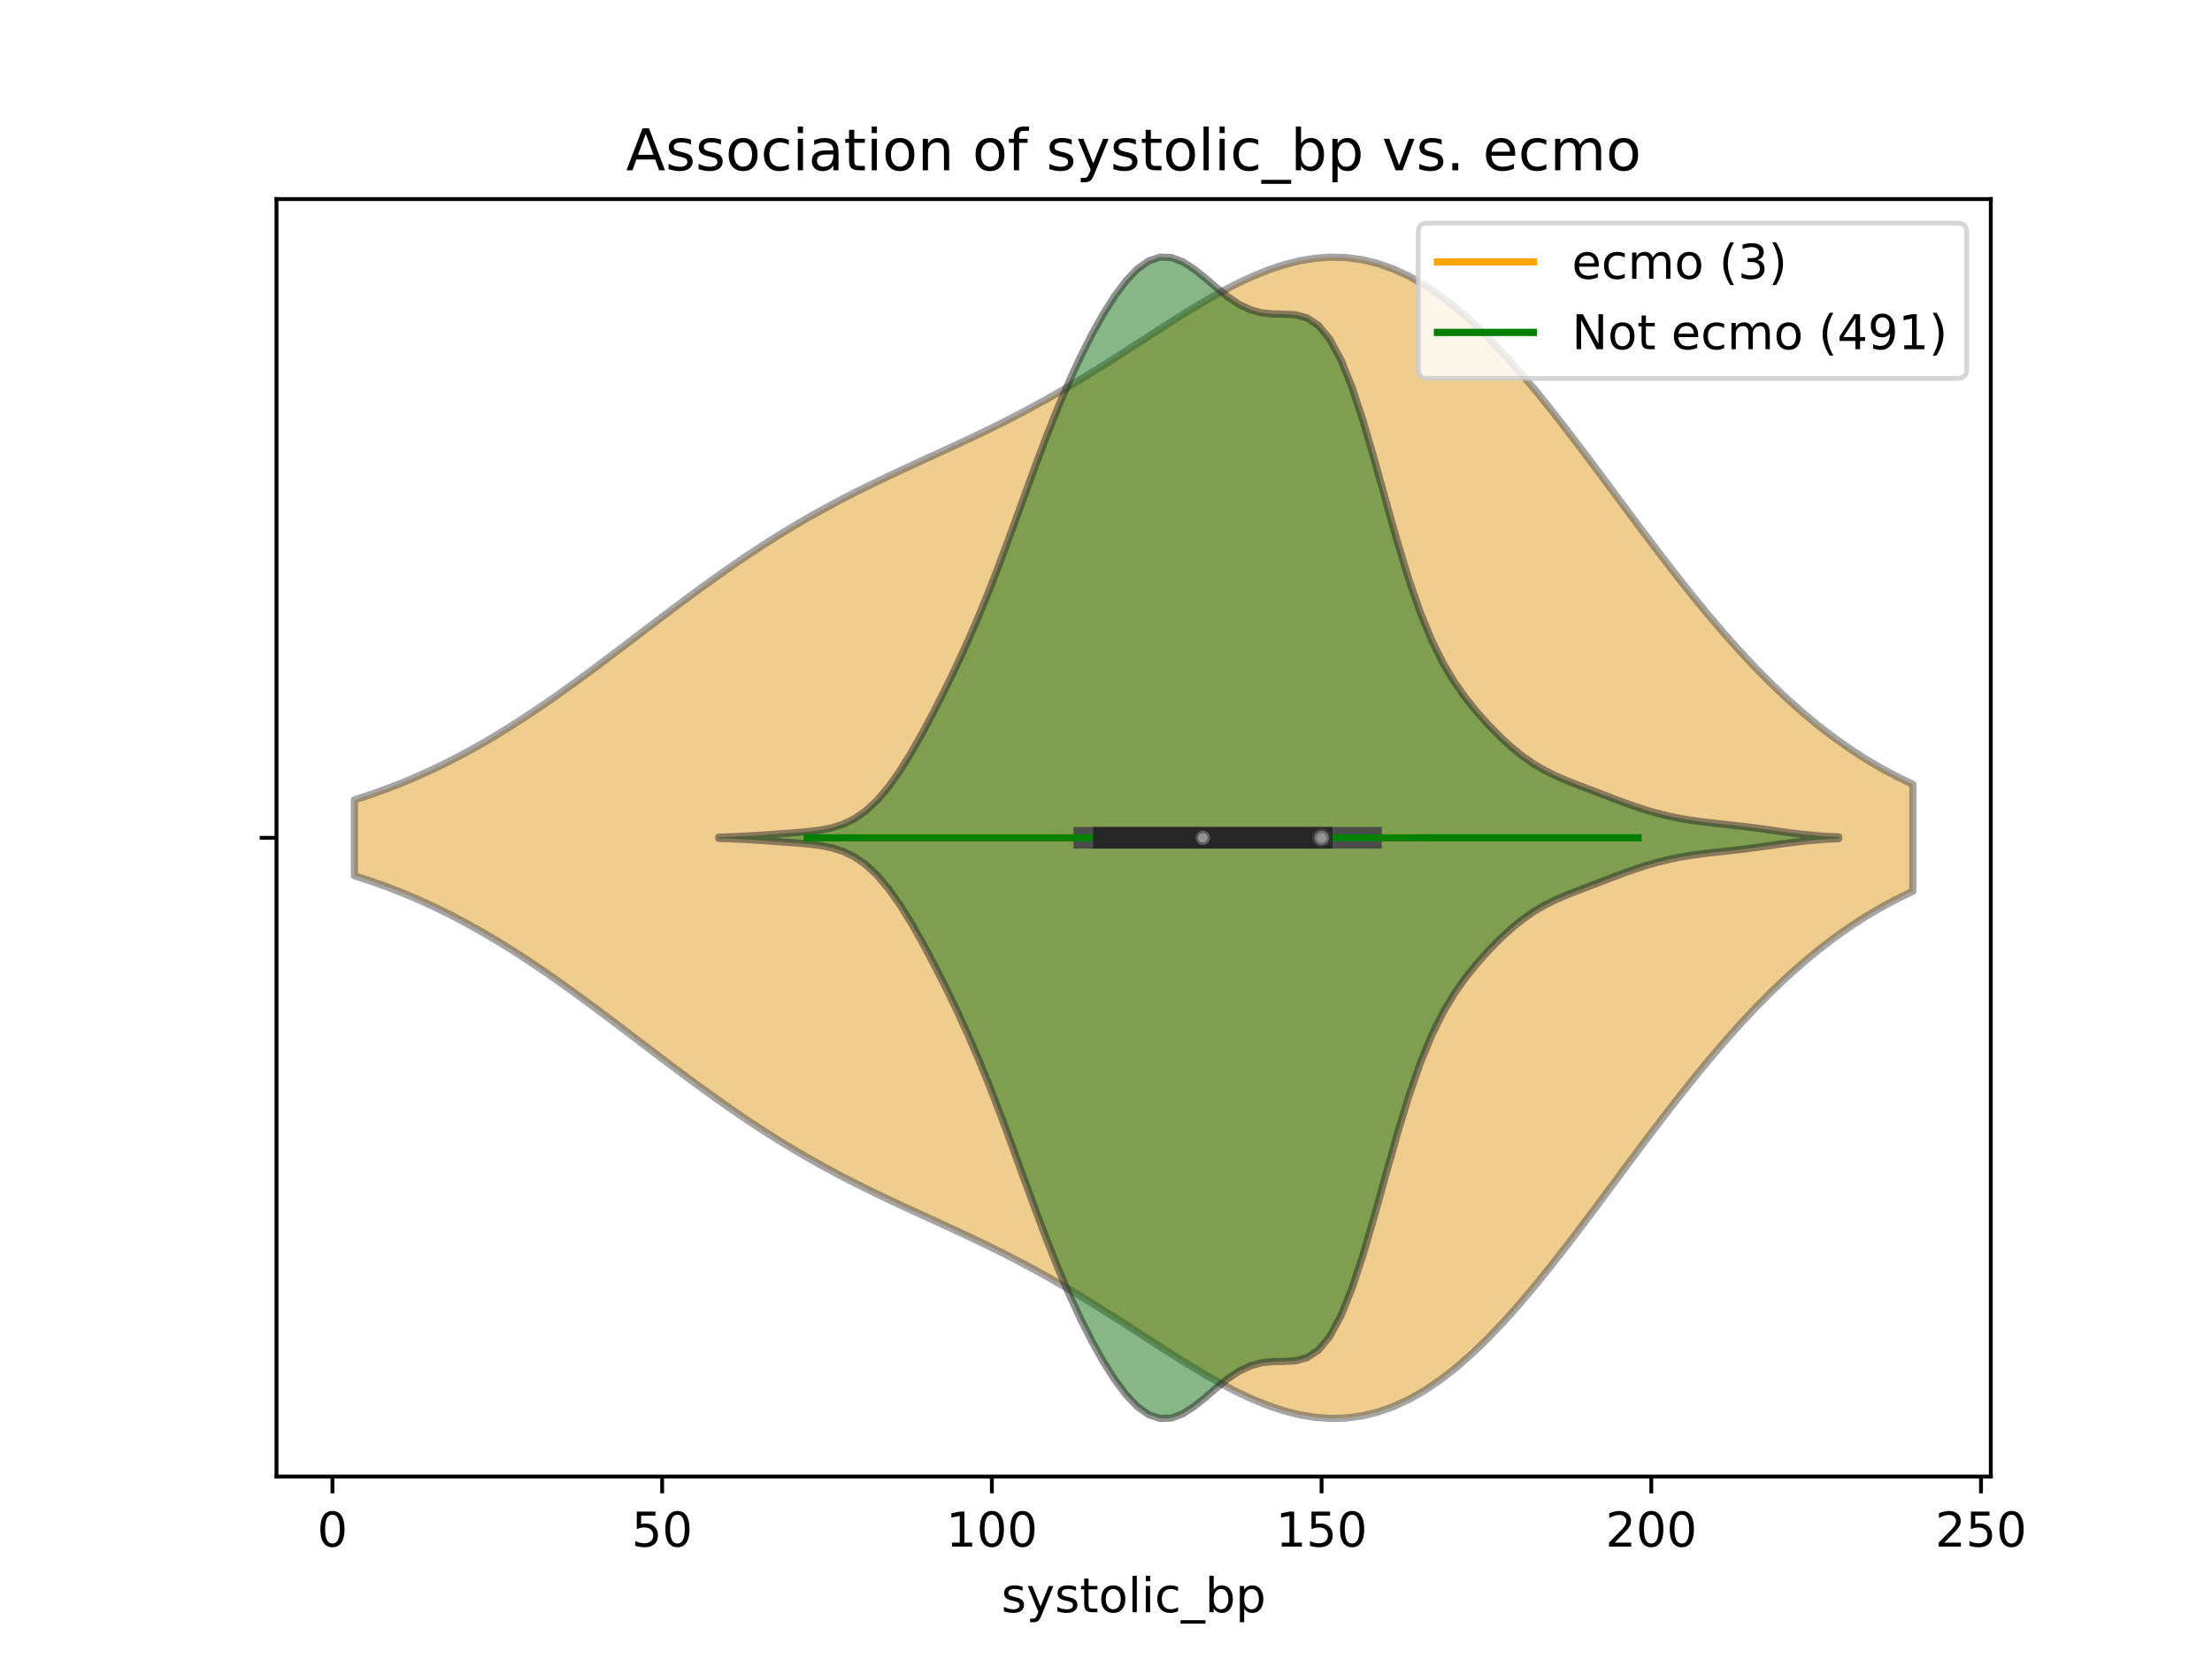 <?xml version="1.0" encoding="utf-8" standalone="no"?>
<!DOCTYPE svg PUBLIC "-//W3C//DTD SVG 1.1//EN"
  "http://www.w3.org/Graphics/SVG/1.1/DTD/svg11.dtd">
<!-- Created with matplotlib (https://matplotlib.org/) -->
<svg height="345.6pt" version="1.1" viewBox="0 0 460.8 345.6" width="460.8pt" xmlns="http://www.w3.org/2000/svg" xmlns:xlink="http://www.w3.org/1999/xlink">
 <defs>
  <style type="text/css">
*{stroke-linecap:butt;stroke-linejoin:round;}
  </style>
 </defs>
 <g id="figure_1">
  <g id="patch_1">
   <path d="M 0 345.6 
L 460.8 345.6 
L 460.8 0 
L 0 0 
z
" style="fill:#ffffff;"/>
  </g>
  <g id="axes_1">
   <g id="patch_2">
    <path d="M 57.6 307.584 
L 414.72 307.584 
L 414.72 41.472 
L 57.6 41.472 
z
" style="fill:#ffffff;"/>
   </g>
   <g id="PolyCollection_1">
    <defs>
     <path d="M 73.833 -163.17 
L 73.833 -178.974 
L 77.112 -180.038 
L 80.391 -181.205 
L 83.671 -182.478 
L 86.95 -183.86 
L 90.229 -185.352 
L 93.509 -186.955 
L 96.788 -188.669 
L 100.067 -190.491 
L 103.347 -192.418 
L 106.626 -194.445 
L 109.905 -196.565 
L 113.185 -198.772 
L 116.464 -201.056 
L 119.743 -203.407 
L 123.023 -205.812 
L 126.302 -208.26 
L 129.581 -210.738 
L 132.861 -213.23 
L 136.14 -215.724 
L 139.42 -218.205 
L 142.699 -220.66 
L 145.978 -223.075 
L 149.258 -225.439 
L 152.537 -227.742 
L 155.816 -229.975 
L 159.096 -232.13 
L 162.375 -234.203 
L 165.654 -236.192 
L 168.934 -238.096 
L 172.213 -239.919 
L 175.492 -241.665 
L 178.772 -243.341 
L 182.051 -244.957 
L 185.33 -246.524 
L 188.61 -248.055 
L 191.889 -249.563 
L 195.168 -251.065 
L 198.448 -252.573 
L 201.727 -254.103 
L 205.006 -255.668 
L 208.286 -257.281 
L 211.565 -258.95 
L 214.844 -260.684 
L 218.124 -262.488 
L 221.403 -264.363 
L 224.682 -266.306 
L 227.962 -268.313 
L 231.241 -270.372 
L 234.52 -272.471 
L 237.8 -274.591 
L 241.079 -276.712 
L 244.358 -278.811 
L 247.638 -280.859 
L 250.917 -282.828 
L 254.196 -284.688 
L 257.476 -286.406 
L 260.755 -287.951 
L 264.034 -289.291 
L 267.314 -290.396 
L 270.593 -291.238 
L 273.872 -291.791 
L 277.152 -292.032 
L 280.431 -291.942 
L 283.71 -291.506 
L 286.99 -290.714 
L 290.269 -289.561 
L 293.548 -288.046 
L 296.828 -286.173 
L 300.107 -283.951 
L 303.386 -281.395 
L 306.666 -278.522 
L 309.945 -275.355 
L 313.224 -271.92 
L 316.504 -268.245 
L 319.783 -264.362 
L 323.062 -260.304 
L 326.342 -256.106 
L 329.621 -251.802 
L 332.9 -247.427 
L 336.18 -243.016 
L 339.459 -238.602 
L 342.739 -234.216 
L 346.018 -229.889 
L 349.297 -225.648 
L 352.577 -221.518 
L 355.856 -217.52 
L 359.135 -213.673 
L 362.415 -209.993 
L 365.694 -206.492 
L 368.973 -203.181 
L 372.253 -200.066 
L 375.532 -197.15 
L 378.811 -194.436 
L 382.091 -191.923 
L 385.37 -189.607 
L 388.649 -187.483 
L 391.929 -185.546 
L 395.208 -183.788 
L 398.487 -182.199 
L 398.487 -159.945 
L 398.487 -159.945 
L 395.208 -158.356 
L 391.929 -156.598 
L 388.649 -154.661 
L 385.37 -152.537 
L 382.091 -150.221 
L 378.811 -147.708 
L 375.532 -144.994 
L 372.253 -142.078 
L 368.973 -138.963 
L 365.694 -135.652 
L 362.415 -132.151 
L 359.135 -128.471 
L 355.856 -124.624 
L 352.577 -120.626 
L 349.297 -116.496 
L 346.018 -112.255 
L 342.739 -107.928 
L 339.459 -103.542 
L 336.18 -99.128 
L 332.9 -94.717 
L 329.621 -90.342 
L 326.342 -86.038 
L 323.062 -81.84 
L 319.783 -77.782 
L 316.504 -73.899 
L 313.224 -70.224 
L 309.945 -66.789 
L 306.666 -63.622 
L 303.386 -60.749 
L 300.107 -58.193 
L 296.828 -55.971 
L 293.548 -54.098 
L 290.269 -52.583 
L 286.99 -51.43 
L 283.71 -50.638 
L 280.431 -50.202 
L 277.152 -50.112 
L 273.872 -50.353 
L 270.593 -50.906 
L 267.314 -51.748 
L 264.034 -52.853 
L 260.755 -54.193 
L 257.476 -55.738 
L 254.196 -57.456 
L 250.917 -59.316 
L 247.638 -61.285 
L 244.358 -63.333 
L 241.079 -65.432 
L 237.8 -67.553 
L 234.52 -69.673 
L 231.241 -71.772 
L 227.962 -73.831 
L 224.682 -75.838 
L 221.403 -77.781 
L 218.124 -79.656 
L 214.844 -81.46 
L 211.565 -83.194 
L 208.286 -84.863 
L 205.006 -86.476 
L 201.727 -88.041 
L 198.448 -89.571 
L 195.168 -91.079 
L 191.889 -92.581 
L 188.61 -94.089 
L 185.33 -95.62 
L 182.051 -97.187 
L 178.772 -98.803 
L 175.492 -100.479 
L 172.213 -102.225 
L 168.934 -104.048 
L 165.654 -105.952 
L 162.375 -107.941 
L 159.096 -110.014 
L 155.816 -112.169 
L 152.537 -114.402 
L 149.258 -116.705 
L 145.978 -119.069 
L 142.699 -121.484 
L 139.42 -123.939 
L 136.14 -126.42 
L 132.861 -128.914 
L 129.581 -131.406 
L 126.302 -133.884 
L 123.023 -136.332 
L 119.743 -138.737 
L 116.464 -141.088 
L 113.185 -143.372 
L 109.905 -145.579 
L 106.626 -147.699 
L 103.347 -149.726 
L 100.067 -151.653 
L 96.788 -153.475 
L 93.509 -155.189 
L 90.229 -156.792 
L 86.95 -158.284 
L 83.671 -159.666 
L 80.391 -160.939 
L 77.112 -162.106 
L 73.833 -163.17 
z
" id="mfd9c32b522" style="stroke:#4c4c4c;stroke-opacity:0.5;stroke-width:1.5;"/>
    </defs>
    <g clip-path="url(#pc1df877135)">
     <use style="fill:#df9c20;fill-opacity:0.5;stroke:#4c4c4c;stroke-opacity:0.5;stroke-width:1.5;" x="0" xlink:href="#mfd9c32b522" y="345.6"/>
    </g>
   </g>
   <g id="PolyCollection_2">
    <defs>
     <path d="M 149.728 -170.947 
L 149.728 -171.197 
L 152.085 -171.274 
L 154.442 -171.379 
L 156.798 -171.51 
L 159.155 -171.662 
L 161.511 -171.826 
L 163.868 -171.995 
L 166.225 -172.173 
L 168.581 -172.387 
L 170.938 -172.688 
L 173.295 -173.159 
L 175.651 -173.907 
L 178.008 -175.047 
L 180.364 -176.681 
L 182.721 -178.878 
L 185.078 -181.656 
L 187.434 -184.978 
L 189.791 -188.761 
L 192.148 -192.906 
L 194.504 -197.322 
L 196.861 -201.96 
L 199.217 -206.82 
L 201.574 -211.946 
L 203.931 -217.393 
L 206.287 -223.194 
L 208.644 -229.33 
L 211.001 -235.715 
L 213.357 -242.209 
L 215.714 -248.648 
L 218.071 -254.877 
L 220.427 -260.78 
L 222.784 -266.286 
L 225.14 -271.369 
L 227.497 -276.021 
L 229.854 -280.227 
L 232.21 -283.943 
L 234.567 -287.09 
L 236.924 -289.557 
L 239.28 -291.23 
L 241.637 -292.032 
L 243.993 -291.954 
L 246.35 -291.079 
L 248.707 -289.576 
L 251.063 -287.682 
L 253.42 -285.66 
L 255.777 -283.761 
L 258.133 -282.188 
L 260.49 -281.067 
L 262.846 -280.428 
L 265.203 -280.191 
L 267.56 -280.158 
L 269.916 -280.017 
L 272.273 -279.377 
L 274.63 -277.82 
L 276.986 -274.987 
L 279.343 -270.652 
L 281.699 -264.794 
L 284.056 -257.614 
L 286.413 -249.51 
L 288.769 -241.006 
L 291.126 -232.65 
L 293.483 -224.912 
L 295.839 -218.102 
L 298.196 -212.339 
L 300.553 -207.568 
L 302.909 -203.619 
L 305.266 -200.275 
L 307.622 -197.345 
L 309.979 -194.699 
L 312.336 -192.282 
L 314.692 -190.097 
L 317.049 -188.169 
L 319.406 -186.516 
L 321.762 -185.129 
L 324.119 -183.962 
L 326.475 -182.95 
L 328.832 -182.021 
L 331.189 -181.121 
L 333.545 -180.221 
L 335.902 -179.319 
L 338.259 -178.434 
L 340.615 -177.596 
L 342.972 -176.83 
L 345.328 -176.156 
L 347.685 -175.58 
L 350.042 -175.102 
L 352.398 -174.71 
L 354.755 -174.388 
L 357.112 -174.113 
L 359.468 -173.858 
L 361.825 -173.597 
L 364.181 -173.315 
L 366.538 -173.003 
L 368.895 -172.672 
L 371.251 -172.338 
L 373.608 -172.024 
L 375.965 -171.75 
L 378.321 -171.528 
L 380.678 -171.361 
L 383.035 -171.245 
L 383.035 -170.899 
L 383.035 -170.899 
L 380.678 -170.783 
L 378.321 -170.616 
L 375.965 -170.394 
L 373.608 -170.12 
L 371.251 -169.806 
L 368.895 -169.472 
L 366.538 -169.141 
L 364.181 -168.829 
L 361.825 -168.547 
L 359.468 -168.286 
L 357.112 -168.031 
L 354.755 -167.756 
L 352.398 -167.434 
L 350.042 -167.042 
L 347.685 -166.564 
L 345.328 -165.988 
L 342.972 -165.314 
L 340.615 -164.548 
L 338.259 -163.71 
L 335.902 -162.825 
L 333.545 -161.923 
L 331.189 -161.023 
L 328.832 -160.123 
L 326.475 -159.194 
L 324.119 -158.182 
L 321.762 -157.015 
L 319.406 -155.628 
L 317.049 -153.975 
L 314.692 -152.047 
L 312.336 -149.862 
L 309.979 -147.445 
L 307.622 -144.799 
L 305.266 -141.869 
L 302.909 -138.525 
L 300.553 -134.576 
L 298.196 -129.805 
L 295.839 -124.042 
L 293.483 -117.232 
L 291.126 -109.494 
L 288.769 -101.138 
L 286.413 -92.634 
L 284.056 -84.53 
L 281.699 -77.35 
L 279.343 -71.492 
L 276.986 -67.157 
L 274.63 -64.324 
L 272.273 -62.767 
L 269.916 -62.127 
L 267.56 -61.986 
L 265.203 -61.953 
L 262.846 -61.716 
L 260.49 -61.077 
L 258.133 -59.956 
L 255.777 -58.383 
L 253.42 -56.484 
L 251.063 -54.462 
L 248.707 -52.568 
L 246.35 -51.065 
L 243.993 -50.19 
L 241.637 -50.112 
L 239.28 -50.914 
L 236.924 -52.587 
L 234.567 -55.054 
L 232.21 -58.201 
L 229.854 -61.917 
L 227.497 -66.123 
L 225.14 -70.775 
L 222.784 -75.858 
L 220.427 -81.364 
L 218.071 -87.267 
L 215.714 -93.496 
L 213.357 -99.935 
L 211.001 -106.429 
L 208.644 -112.814 
L 206.287 -118.95 
L 203.931 -124.751 
L 201.574 -130.198 
L 199.217 -135.324 
L 196.861 -140.184 
L 194.504 -144.822 
L 192.148 -149.238 
L 189.791 -153.383 
L 187.434 -157.166 
L 185.078 -160.488 
L 182.721 -163.266 
L 180.364 -165.463 
L 178.008 -167.097 
L 175.651 -168.237 
L 173.295 -168.985 
L 170.938 -169.456 
L 168.581 -169.757 
L 166.225 -169.971 
L 163.868 -170.149 
L 161.511 -170.318 
L 159.155 -170.482 
L 156.798 -170.634 
L 154.442 -170.765 
L 152.085 -170.87 
L 149.728 -170.947 
z
" id="m85058f3d6f" style="stroke:#262626;stroke-opacity:0.5;stroke-width:1.5;"/>
    </defs>
    <g clip-path="url(#pc1df877135)">
     <use style="fill:#107010;fill-opacity:0.5;stroke:#262626;stroke-opacity:0.5;stroke-width:1.5;" x="0" xlink:href="#m85058f3d6f" y="345.6"/>
    </g>
   </g>
   <g id="matplotlib.axis_1">
    <g id="xtick_1">
     <g id="line2d_1">
      <defs>
       <path d="M 0 0 
L 0 3.5 
" id="m982f194f8a" style="stroke:#000000;stroke-width:0.8;"/>
      </defs>
      <g>
       <use style="stroke:#000000;stroke-width:0.8;" x="69.255" xlink:href="#m982f194f8a" y="307.584"/>
      </g>
     </g>
     <g id="text_1">
      <!-- 0 -->
      <defs>
       <path d="M 31.781 66.406 
Q 24.172 66.406 20.328 58.906 
Q 16.5 51.422 16.5 36.375 
Q 16.5 21.391 20.328 13.891 
Q 24.172 6.391 31.781 6.391 
Q 39.453 6.391 43.281 13.891 
Q 47.125 21.391 47.125 36.375 
Q 47.125 51.422 43.281 58.906 
Q 39.453 66.406 31.781 66.406 
z
M 31.781 74.219 
Q 44.047 74.219 50.516 64.516 
Q 56.984 54.828 56.984 36.375 
Q 56.984 17.969 50.516 8.266 
Q 44.047 -1.422 31.781 -1.422 
Q 19.531 -1.422 13.062 8.266 
Q 6.594 17.969 6.594 36.375 
Q 6.594 54.828 13.062 64.516 
Q 19.531 74.219 31.781 74.219 
z
" id="DejaVuSans-48"/>
      </defs>
      <g transform="translate(66.074 322.182)scale(0.1 -0.1)">
       <use xlink:href="#DejaVuSans-48"/>
      </g>
     </g>
    </g>
    <g id="xtick_2">
     <g id="line2d_2">
      <g>
       <use style="stroke:#000000;stroke-width:0.8;" x="137.94" xlink:href="#m982f194f8a" y="307.584"/>
      </g>
     </g>
     <g id="text_2">
      <!-- 50 -->
      <defs>
       <path d="M 10.797 72.906 
L 49.516 72.906 
L 49.516 64.594 
L 19.828 64.594 
L 19.828 46.734 
Q 21.969 47.469 24.109 47.828 
Q 26.266 48.188 28.422 48.188 
Q 40.625 48.188 47.75 41.5 
Q 54.891 34.812 54.891 23.391 
Q 54.891 11.625 47.562 5.094 
Q 40.234 -1.422 26.906 -1.422 
Q 22.312 -1.422 17.547 -0.641 
Q 12.797 0.141 7.719 1.703 
L 7.719 11.625 
Q 12.109 9.234 16.797 8.062 
Q 21.484 6.891 26.703 6.891 
Q 35.156 6.891 40.078 11.328 
Q 45.016 15.766 45.016 23.391 
Q 45.016 31 40.078 35.438 
Q 35.156 39.891 26.703 39.891 
Q 22.75 39.891 18.812 39.016 
Q 14.891 38.141 10.797 36.281 
z
" id="DejaVuSans-53"/>
      </defs>
      <g transform="translate(131.578 322.182)scale(0.1 -0.1)">
       <use xlink:href="#DejaVuSans-53"/>
       <use x="63.623" xlink:href="#DejaVuSans-48"/>
      </g>
     </g>
    </g>
    <g id="xtick_3">
     <g id="line2d_3">
      <g>
       <use style="stroke:#000000;stroke-width:0.8;" x="206.625" xlink:href="#m982f194f8a" y="307.584"/>
      </g>
     </g>
     <g id="text_3">
      <!-- 100 -->
      <defs>
       <path d="M 12.406 8.297 
L 28.516 8.297 
L 28.516 63.922 
L 10.984 60.406 
L 10.984 69.391 
L 28.422 72.906 
L 38.281 72.906 
L 38.281 8.297 
L 54.391 8.297 
L 54.391 0 
L 12.406 0 
z
" id="DejaVuSans-49"/>
      </defs>
      <g transform="translate(197.082 322.182)scale(0.1 -0.1)">
       <use xlink:href="#DejaVuSans-49"/>
       <use x="63.623" xlink:href="#DejaVuSans-48"/>
       <use x="127.246" xlink:href="#DejaVuSans-48"/>
      </g>
     </g>
    </g>
    <g id="xtick_4">
     <g id="line2d_4">
      <g>
       <use style="stroke:#000000;stroke-width:0.8;" x="275.31" xlink:href="#m982f194f8a" y="307.584"/>
      </g>
     </g>
     <g id="text_4">
      <!-- 150 -->
      <g transform="translate(265.767 322.182)scale(0.1 -0.1)">
       <use xlink:href="#DejaVuSans-49"/>
       <use x="63.623" xlink:href="#DejaVuSans-53"/>
       <use x="127.246" xlink:href="#DejaVuSans-48"/>
      </g>
     </g>
    </g>
    <g id="xtick_5">
     <g id="line2d_5">
      <g>
       <use style="stroke:#000000;stroke-width:0.8;" x="343.995" xlink:href="#m982f194f8a" y="307.584"/>
      </g>
     </g>
     <g id="text_5">
      <!-- 200 -->
      <defs>
       <path d="M 19.188 8.297 
L 53.609 8.297 
L 53.609 0 
L 7.328 0 
L 7.328 8.297 
Q 12.938 14.109 22.625 23.891 
Q 32.328 33.688 34.812 36.531 
Q 39.547 41.844 41.422 45.531 
Q 43.312 49.219 43.312 52.781 
Q 43.312 58.594 39.234 62.25 
Q 35.156 65.922 28.609 65.922 
Q 23.969 65.922 18.812 64.312 
Q 13.672 62.703 7.812 59.422 
L 7.812 69.391 
Q 13.766 71.781 18.938 73 
Q 24.125 74.219 28.422 74.219 
Q 39.75 74.219 46.484 68.547 
Q 53.219 62.891 53.219 53.422 
Q 53.219 48.922 51.531 44.891 
Q 49.859 40.875 45.406 35.406 
Q 44.188 33.984 37.641 27.219 
Q 31.109 20.453 19.188 8.297 
z
" id="DejaVuSans-50"/>
      </defs>
      <g transform="translate(334.452 322.182)scale(0.1 -0.1)">
       <use xlink:href="#DejaVuSans-50"/>
       <use x="63.623" xlink:href="#DejaVuSans-48"/>
       <use x="127.246" xlink:href="#DejaVuSans-48"/>
      </g>
     </g>
    </g>
    <g id="xtick_6">
     <g id="line2d_6">
      <g>
       <use style="stroke:#000000;stroke-width:0.8;" x="412.68" xlink:href="#m982f194f8a" y="307.584"/>
      </g>
     </g>
     <g id="text_6">
      <!-- 250 -->
      <g transform="translate(403.137 322.182)scale(0.1 -0.1)">
       <use xlink:href="#DejaVuSans-50"/>
       <use x="63.623" xlink:href="#DejaVuSans-53"/>
       <use x="127.246" xlink:href="#DejaVuSans-48"/>
      </g>
     </g>
    </g>
    <g id="text_7">
     <!-- systolic_bp -->
     <defs>
      <path d="M 44.281 53.078 
L 44.281 44.578 
Q 40.484 46.531 36.375 47.5 
Q 32.281 48.484 27.875 48.484 
Q 21.188 48.484 17.844 46.438 
Q 14.5 44.391 14.5 40.281 
Q 14.5 37.156 16.891 35.375 
Q 19.281 33.594 26.516 31.984 
L 29.594 31.297 
Q 39.156 29.25 43.188 25.516 
Q 47.219 21.781 47.219 15.094 
Q 47.219 7.469 41.188 3.016 
Q 35.156 -1.422 24.609 -1.422 
Q 20.219 -1.422 15.453 -0.562 
Q 10.688 0.297 5.422 2 
L 5.422 11.281 
Q 10.406 8.688 15.234 7.391 
Q 20.062 6.109 24.812 6.109 
Q 31.156 6.109 34.562 8.281 
Q 37.984 10.453 37.984 14.406 
Q 37.984 18.062 35.516 20.016 
Q 33.062 21.969 24.703 23.781 
L 21.578 24.516 
Q 13.234 26.266 9.516 29.906 
Q 5.812 33.547 5.812 39.891 
Q 5.812 47.609 11.281 51.797 
Q 16.75 56 26.812 56 
Q 31.781 56 36.172 55.266 
Q 40.578 54.547 44.281 53.078 
z
" id="DejaVuSans-115"/>
      <path d="M 32.172 -5.078 
Q 28.375 -14.844 24.75 -17.812 
Q 21.141 -20.797 15.094 -20.797 
L 7.906 -20.797 
L 7.906 -13.281 
L 13.188 -13.281 
Q 16.891 -13.281 18.938 -11.516 
Q 21 -9.766 23.484 -3.219 
L 25.094 0.875 
L 2.984 54.688 
L 12.5 54.688 
L 29.594 11.922 
L 46.688 54.688 
L 56.203 54.688 
z
" id="DejaVuSans-121"/>
      <path d="M 18.312 70.219 
L 18.312 54.688 
L 36.812 54.688 
L 36.812 47.703 
L 18.312 47.703 
L 18.312 18.016 
Q 18.312 11.328 20.141 9.422 
Q 21.969 7.516 27.594 7.516 
L 36.812 7.516 
L 36.812 0 
L 27.594 0 
Q 17.188 0 13.234 3.875 
Q 9.281 7.766 9.281 18.016 
L 9.281 47.703 
L 2.688 47.703 
L 2.688 54.688 
L 9.281 54.688 
L 9.281 70.219 
z
" id="DejaVuSans-116"/>
      <path d="M 30.609 48.391 
Q 23.391 48.391 19.188 42.75 
Q 14.984 37.109 14.984 27.297 
Q 14.984 17.484 19.156 11.844 
Q 23.344 6.203 30.609 6.203 
Q 37.797 6.203 41.984 11.859 
Q 46.188 17.531 46.188 27.297 
Q 46.188 37.016 41.984 42.703 
Q 37.797 48.391 30.609 48.391 
z
M 30.609 56 
Q 42.328 56 49.016 48.375 
Q 55.719 40.766 55.719 27.297 
Q 55.719 13.875 49.016 6.219 
Q 42.328 -1.422 30.609 -1.422 
Q 18.844 -1.422 12.172 6.219 
Q 5.516 13.875 5.516 27.297 
Q 5.516 40.766 12.172 48.375 
Q 18.844 56 30.609 56 
z
" id="DejaVuSans-111"/>
      <path d="M 9.422 75.984 
L 18.406 75.984 
L 18.406 0 
L 9.422 0 
z
" id="DejaVuSans-108"/>
      <path d="M 9.422 54.688 
L 18.406 54.688 
L 18.406 0 
L 9.422 0 
z
M 9.422 75.984 
L 18.406 75.984 
L 18.406 64.594 
L 9.422 64.594 
z
" id="DejaVuSans-105"/>
      <path d="M 48.781 52.594 
L 48.781 44.188 
Q 44.969 46.297 41.141 47.344 
Q 37.312 48.391 33.406 48.391 
Q 24.656 48.391 19.812 42.844 
Q 14.984 37.312 14.984 27.297 
Q 14.984 17.281 19.812 11.734 
Q 24.656 6.203 33.406 6.203 
Q 37.312 6.203 41.141 7.25 
Q 44.969 8.297 48.781 10.406 
L 48.781 2.094 
Q 45.016 0.344 40.984 -0.531 
Q 36.969 -1.422 32.422 -1.422 
Q 20.062 -1.422 12.781 6.344 
Q 5.516 14.109 5.516 27.297 
Q 5.516 40.672 12.859 48.328 
Q 20.219 56 33.016 56 
Q 37.156 56 41.109 55.141 
Q 45.062 54.297 48.781 52.594 
z
" id="DejaVuSans-99"/>
      <path d="M 50.984 -16.609 
L 50.984 -23.578 
L -0.984 -23.578 
L -0.984 -16.609 
z
" id="DejaVuSans-95"/>
      <path d="M 48.688 27.297 
Q 48.688 37.203 44.609 42.844 
Q 40.531 48.484 33.406 48.484 
Q 26.266 48.484 22.188 42.844 
Q 18.109 37.203 18.109 27.297 
Q 18.109 17.391 22.188 11.75 
Q 26.266 6.109 33.406 6.109 
Q 40.531 6.109 44.609 11.75 
Q 48.688 17.391 48.688 27.297 
z
M 18.109 46.391 
Q 20.953 51.266 25.266 53.625 
Q 29.594 56 35.594 56 
Q 45.562 56 51.781 48.094 
Q 58.016 40.188 58.016 27.297 
Q 58.016 14.406 51.781 6.484 
Q 45.562 -1.422 35.594 -1.422 
Q 29.594 -1.422 25.266 0.953 
Q 20.953 3.328 18.109 8.203 
L 18.109 0 
L 9.078 0 
L 9.078 75.984 
L 18.109 75.984 
z
" id="DejaVuSans-98"/>
      <path d="M 18.109 8.203 
L 18.109 -20.797 
L 9.078 -20.797 
L 9.078 54.688 
L 18.109 54.688 
L 18.109 46.391 
Q 20.953 51.266 25.266 53.625 
Q 29.594 56 35.594 56 
Q 45.562 56 51.781 48.094 
Q 58.016 40.188 58.016 27.297 
Q 58.016 14.406 51.781 6.484 
Q 45.562 -1.422 35.594 -1.422 
Q 29.594 -1.422 25.266 0.953 
Q 20.953 3.328 18.109 8.203 
z
M 48.688 27.297 
Q 48.688 37.203 44.609 42.844 
Q 40.531 48.484 33.406 48.484 
Q 26.266 48.484 22.188 42.844 
Q 18.109 37.203 18.109 27.297 
Q 18.109 17.391 22.188 11.75 
Q 26.266 6.109 33.406 6.109 
Q 40.531 6.109 44.609 11.75 
Q 48.688 17.391 48.688 27.297 
z
" id="DejaVuSans-112"/>
     </defs>
     <g transform="translate(208.596 335.861)scale(0.1 -0.1)">
      <use xlink:href="#DejaVuSans-115"/>
      <use x="52.1" xlink:href="#DejaVuSans-121"/>
      <use x="111.279" xlink:href="#DejaVuSans-115"/>
      <use x="163.379" xlink:href="#DejaVuSans-116"/>
      <use x="202.588" xlink:href="#DejaVuSans-111"/>
      <use x="263.77" xlink:href="#DejaVuSans-108"/>
      <use x="291.553" xlink:href="#DejaVuSans-105"/>
      <use x="319.336" xlink:href="#DejaVuSans-99"/>
      <use x="374.316" xlink:href="#DejaVuSans-95"/>
      <use x="424.316" xlink:href="#DejaVuSans-98"/>
      <use x="487.793" xlink:href="#DejaVuSans-112"/>
     </g>
    </g>
   </g>
   <g id="matplotlib.axis_2">
    <g id="ytick_1">
     <g id="line2d_7">
      <defs>
       <path d="M 0 0 
L -3.5 0 
" id="mac9a2d2fc3" style="stroke:#000000;stroke-width:0.8;"/>
      </defs>
      <g>
       <use style="stroke:#000000;stroke-width:0.8;" x="57.6" xlink:href="#mac9a2d2fc3" y="174.528"/>
      </g>
     </g>
    </g>
   </g>
   <g id="line2d_8">
    <path clip-path="url(#pc1df877135)" d="M 176.404 174.528 
L 295.916 174.528 
" style="fill:none;stroke:#ffa500;stroke-linecap:square;stroke-width:1.5;"/>
   </g>
   <g id="line2d_9">
    <path clip-path="url(#pc1df877135)" d="M 225.857 174.528 
L 285.613 174.528 
" style="fill:none;stroke:#4c4c4c;stroke-linecap:square;stroke-width:4.5;"/>
   </g>
   <g id="line2d_10">
    <path clip-path="url(#pc1df877135)" d="M 168.162 174.528 
L 341.248 174.528 
" style="fill:none;stroke:#008000;stroke-linecap:square;stroke-width:1.5;"/>
   </g>
   <g id="line2d_11">
    <path clip-path="url(#pc1df877135)" d="M 229.978 174.528 
L 275.31 174.528 
" style="fill:none;stroke:#262626;stroke-linecap:square;stroke-width:4.5;"/>
   </g>
   <g id="patch_3">
    <path d="M 57.6 307.584 
L 57.6 41.472 
" style="fill:none;stroke:#000000;stroke-linecap:square;stroke-linejoin:miter;stroke-width:0.8;"/>
   </g>
   <g id="patch_4">
    <path d="M 414.72 307.584 
L 414.72 41.472 
" style="fill:none;stroke:#000000;stroke-linecap:square;stroke-linejoin:miter;stroke-width:0.8;"/>
   </g>
   <g id="patch_5">
    <path d="M 57.6 307.584 
L 414.72 307.584 
" style="fill:none;stroke:#000000;stroke-linecap:square;stroke-linejoin:miter;stroke-width:0.8;"/>
   </g>
   <g id="patch_6">
    <path d="M 57.6 41.472 
L 414.72 41.472 
" style="fill:none;stroke:#000000;stroke-linecap:square;stroke-linejoin:miter;stroke-width:0.8;"/>
   </g>
   <g id="PathCollection_1">
    <defs>
     <path d="M 0 1.5 
C 0.398 1.5 0.779 1.342 1.061 1.061 
C 1.342 0.779 1.5 0.398 1.5 0 
C 1.5 -0.398 1.342 -0.779 1.061 -1.061 
C 0.779 -1.342 0.398 -1.5 0 -1.5 
C -0.398 -1.5 -0.779 -1.342 -1.061 -1.061 
C -1.342 -0.779 -1.5 -0.398 -1.5 0 
C -1.5 0.398 -1.342 0.779 -1.061 1.061 
C -0.779 1.342 -0.398 1.5 0 1.5 
z
" id="mf13f5635ab" style="stroke:#4c4c4c;stroke-opacity:0.5;"/>
    </defs>
    <g clip-path="url(#pc1df877135)">
     <use style="fill:#ffffff;fill-opacity:0.5;stroke:#4c4c4c;stroke-opacity:0.5;" x="275.31" xlink:href="#mf13f5635ab" y="174.528"/>
    </g>
   </g>
   <g id="PathCollection_2">
    <defs>
     <path d="M 0 1.5 
C 0.398 1.5 0.779 1.342 1.061 1.061 
C 1.342 0.779 1.5 0.398 1.5 0 
C 1.5 -0.398 1.342 -0.779 1.061 -1.061 
C 0.779 -1.342 0.398 -1.5 0 -1.5 
C -0.398 -1.5 -0.779 -1.342 -1.061 -1.061 
C -1.342 -0.779 -1.5 -0.398 -1.5 0 
C -1.5 0.398 -1.342 0.779 -1.061 1.061 
C -0.779 1.342 -0.398 1.5 0 1.5 
z
" id="m1c101f6124" style="stroke:#262626;stroke-opacity:0.5;"/>
    </defs>
    <g clip-path="url(#pc1df877135)">
     <use style="fill:#ffffff;fill-opacity:0.5;stroke:#262626;stroke-opacity:0.5;" x="250.584" xlink:href="#m1c101f6124" y="174.528"/>
    </g>
   </g>
   <g id="text_8">
    <!-- Association of systolic_bp vs. ecmo -->
    <defs>
     <path d="M 34.188 63.188 
L 20.797 26.906 
L 47.609 26.906 
z
M 28.609 72.906 
L 39.797 72.906 
L 67.578 0 
L 57.328 0 
L 50.688 18.703 
L 17.828 18.703 
L 11.188 0 
L 0.781 0 
z
" id="DejaVuSans-65"/>
     <path d="M 34.281 27.484 
Q 23.391 27.484 19.188 25 
Q 14.984 22.516 14.984 16.5 
Q 14.984 11.719 18.141 8.906 
Q 21.297 6.109 26.703 6.109 
Q 34.188 6.109 38.703 11.406 
Q 43.219 16.703 43.219 25.484 
L 43.219 27.484 
z
M 52.203 31.203 
L 52.203 0 
L 43.219 0 
L 43.219 8.297 
Q 40.141 3.328 35.547 0.953 
Q 30.953 -1.422 24.312 -1.422 
Q 15.922 -1.422 10.953 3.297 
Q 6 8.016 6 15.922 
Q 6 25.141 12.172 29.828 
Q 18.359 34.516 30.609 34.516 
L 43.219 34.516 
L 43.219 35.406 
Q 43.219 41.609 39.141 45 
Q 35.062 48.391 27.688 48.391 
Q 23 48.391 18.547 47.266 
Q 14.109 46.141 10.016 43.891 
L 10.016 52.203 
Q 14.938 54.109 19.578 55.047 
Q 24.219 56 28.609 56 
Q 40.484 56 46.344 49.844 
Q 52.203 43.703 52.203 31.203 
z
" id="DejaVuSans-97"/>
     <path d="M 54.891 33.016 
L 54.891 0 
L 45.906 0 
L 45.906 32.719 
Q 45.906 40.484 42.875 44.328 
Q 39.844 48.188 33.797 48.188 
Q 26.516 48.188 22.312 43.547 
Q 18.109 38.922 18.109 30.906 
L 18.109 0 
L 9.078 0 
L 9.078 54.688 
L 18.109 54.688 
L 18.109 46.188 
Q 21.344 51.125 25.703 53.562 
Q 30.078 56 35.797 56 
Q 45.219 56 50.047 50.172 
Q 54.891 44.344 54.891 33.016 
z
" id="DejaVuSans-110"/>
     <path id="DejaVuSans-32"/>
     <path d="M 37.109 75.984 
L 37.109 68.5 
L 28.516 68.5 
Q 23.688 68.5 21.797 66.547 
Q 19.922 64.594 19.922 59.516 
L 19.922 54.688 
L 34.719 54.688 
L 34.719 47.703 
L 19.922 47.703 
L 19.922 0 
L 10.891 0 
L 10.891 47.703 
L 2.297 47.703 
L 2.297 54.688 
L 10.891 54.688 
L 10.891 58.5 
Q 10.891 67.625 15.141 71.797 
Q 19.391 75.984 28.609 75.984 
z
" id="DejaVuSans-102"/>
     <path d="M 2.984 54.688 
L 12.5 54.688 
L 29.594 8.797 
L 46.688 54.688 
L 56.203 54.688 
L 35.688 0 
L 23.484 0 
z
" id="DejaVuSans-118"/>
     <path d="M 10.688 12.406 
L 21 12.406 
L 21 0 
L 10.688 0 
z
" id="DejaVuSans-46"/>
     <path d="M 56.203 29.594 
L 56.203 25.203 
L 14.891 25.203 
Q 15.484 15.922 20.484 11.062 
Q 25.484 6.203 34.422 6.203 
Q 39.594 6.203 44.453 7.469 
Q 49.312 8.734 54.109 11.281 
L 54.109 2.781 
Q 49.266 0.734 44.188 -0.344 
Q 39.109 -1.422 33.891 -1.422 
Q 20.797 -1.422 13.156 6.188 
Q 5.516 13.812 5.516 26.812 
Q 5.516 40.234 12.766 48.109 
Q 20.016 56 32.328 56 
Q 43.359 56 49.781 48.891 
Q 56.203 41.797 56.203 29.594 
z
M 47.219 32.234 
Q 47.125 39.594 43.094 43.984 
Q 39.062 48.391 32.422 48.391 
Q 24.906 48.391 20.391 44.141 
Q 15.875 39.891 15.188 32.172 
z
" id="DejaVuSans-101"/>
     <path d="M 52 44.188 
Q 55.375 50.25 60.062 53.125 
Q 64.75 56 71.094 56 
Q 79.641 56 84.281 50.016 
Q 88.922 44.047 88.922 33.016 
L 88.922 0 
L 79.891 0 
L 79.891 32.719 
Q 79.891 40.578 77.094 44.375 
Q 74.312 48.188 68.609 48.188 
Q 61.625 48.188 57.562 43.547 
Q 53.516 38.922 53.516 30.906 
L 53.516 0 
L 44.484 0 
L 44.484 32.719 
Q 44.484 40.625 41.703 44.406 
Q 38.922 48.188 33.109 48.188 
Q 26.219 48.188 22.156 43.531 
Q 18.109 38.875 18.109 30.906 
L 18.109 0 
L 9.078 0 
L 9.078 54.688 
L 18.109 54.688 
L 18.109 46.188 
Q 21.188 51.219 25.484 53.609 
Q 29.781 56 35.688 56 
Q 41.656 56 45.828 52.969 
Q 50 49.953 52 44.188 
z
" id="DejaVuSans-109"/>
    </defs>
    <g transform="translate(130.419 35.472)scale(0.12 -0.12)">
     <use xlink:href="#DejaVuSans-65"/>
     <use x="68.408" xlink:href="#DejaVuSans-115"/>
     <use x="120.508" xlink:href="#DejaVuSans-115"/>
     <use x="172.607" xlink:href="#DejaVuSans-111"/>
     <use x="233.789" xlink:href="#DejaVuSans-99"/>
     <use x="288.77" xlink:href="#DejaVuSans-105"/>
     <use x="316.553" xlink:href="#DejaVuSans-97"/>
     <use x="377.832" xlink:href="#DejaVuSans-116"/>
     <use x="417.041" xlink:href="#DejaVuSans-105"/>
     <use x="444.824" xlink:href="#DejaVuSans-111"/>
     <use x="506.006" xlink:href="#DejaVuSans-110"/>
     <use x="569.385" xlink:href="#DejaVuSans-32"/>
     <use x="601.172" xlink:href="#DejaVuSans-111"/>
     <use x="662.354" xlink:href="#DejaVuSans-102"/>
     <use x="697.559" xlink:href="#DejaVuSans-32"/>
     <use x="729.346" xlink:href="#DejaVuSans-115"/>
     <use x="781.445" xlink:href="#DejaVuSans-121"/>
     <use x="840.625" xlink:href="#DejaVuSans-115"/>
     <use x="892.725" xlink:href="#DejaVuSans-116"/>
     <use x="931.934" xlink:href="#DejaVuSans-111"/>
     <use x="993.115" xlink:href="#DejaVuSans-108"/>
     <use x="1020.898" xlink:href="#DejaVuSans-105"/>
     <use x="1048.682" xlink:href="#DejaVuSans-99"/>
     <use x="1103.662" xlink:href="#DejaVuSans-95"/>
     <use x="1153.662" xlink:href="#DejaVuSans-98"/>
     <use x="1217.139" xlink:href="#DejaVuSans-112"/>
     <use x="1280.615" xlink:href="#DejaVuSans-32"/>
     <use x="1312.402" xlink:href="#DejaVuSans-118"/>
     <use x="1371.582" xlink:href="#DejaVuSans-115"/>
     <use x="1423.682" xlink:href="#DejaVuSans-46"/>
     <use x="1455.469" xlink:href="#DejaVuSans-32"/>
     <use x="1487.256" xlink:href="#DejaVuSans-101"/>
     <use x="1548.779" xlink:href="#DejaVuSans-99"/>
     <use x="1603.76" xlink:href="#DejaVuSans-109"/>
     <use x="1701.172" xlink:href="#DejaVuSans-111"/>
    </g>
   </g>
   <g id="legend_1">
    <g id="patch_7">
     <path d="M 297.442 78.828 
L 407.72 78.828 
Q 409.72 78.828 409.72 76.828 
L 409.72 48.472 
Q 409.72 46.472 407.72 46.472 
L 297.442 46.472 
Q 295.442 46.472 295.442 48.472 
L 295.442 76.828 
Q 295.442 78.828 297.442 78.828 
z
" style="fill:#ffffff;opacity:0.8;stroke:#cccccc;stroke-linejoin:miter;"/>
    </g>
    <g id="line2d_12">
     <path d="M 299.442 54.57 
L 319.442 54.57 
" style="fill:none;stroke:#ffa500;stroke-linecap:square;stroke-width:1.5;"/>
    </g>
    <g id="line2d_13"/>
    <g id="text_9">
     <!-- ecmo (3) -->
     <defs>
      <path d="M 31 75.875 
Q 24.469 64.656 21.281 53.656 
Q 18.109 42.672 18.109 31.391 
Q 18.109 20.125 21.312 9.062 
Q 24.516 -2 31 -13.188 
L 23.188 -13.188 
Q 15.875 -1.703 12.234 9.375 
Q 8.594 20.453 8.594 31.391 
Q 8.594 42.281 12.203 53.312 
Q 15.828 64.359 23.188 75.875 
z
" id="DejaVuSans-40"/>
      <path d="M 40.578 39.312 
Q 47.656 37.797 51.625 33 
Q 55.609 28.219 55.609 21.188 
Q 55.609 10.406 48.188 4.484 
Q 40.766 -1.422 27.094 -1.422 
Q 22.516 -1.422 17.656 -0.516 
Q 12.797 0.391 7.625 2.203 
L 7.625 11.719 
Q 11.719 9.328 16.594 8.109 
Q 21.484 6.891 26.812 6.891 
Q 36.078 6.891 40.938 10.547 
Q 45.797 14.203 45.797 21.188 
Q 45.797 27.641 41.281 31.266 
Q 36.766 34.906 28.719 34.906 
L 20.219 34.906 
L 20.219 43.016 
L 29.109 43.016 
Q 36.375 43.016 40.234 45.922 
Q 44.094 48.828 44.094 54.297 
Q 44.094 59.906 40.109 62.906 
Q 36.141 65.922 28.719 65.922 
Q 24.656 65.922 20.016 65.031 
Q 15.375 64.156 9.812 62.312 
L 9.812 71.094 
Q 15.438 72.656 20.344 73.438 
Q 25.25 74.219 29.594 74.219 
Q 40.828 74.219 47.359 69.109 
Q 53.906 64.016 53.906 55.328 
Q 53.906 49.266 50.438 45.094 
Q 46.969 40.922 40.578 39.312 
z
" id="DejaVuSans-51"/>
      <path d="M 8.016 75.875 
L 15.828 75.875 
Q 23.141 64.359 26.781 53.312 
Q 30.422 42.281 30.422 31.391 
Q 30.422 20.453 26.781 9.375 
Q 23.141 -1.703 15.828 -13.188 
L 8.016 -13.188 
Q 14.5 -2 17.703 9.062 
Q 20.906 20.125 20.906 31.391 
Q 20.906 42.672 17.703 53.656 
Q 14.5 64.656 8.016 75.875 
z
" id="DejaVuSans-41"/>
     </defs>
     <g transform="translate(327.442 58.07)scale(0.1 -0.1)">
      <use xlink:href="#DejaVuSans-101"/>
      <use x="61.523" xlink:href="#DejaVuSans-99"/>
      <use x="116.504" xlink:href="#DejaVuSans-109"/>
      <use x="213.916" xlink:href="#DejaVuSans-111"/>
      <use x="275.098" xlink:href="#DejaVuSans-32"/>
      <use x="306.885" xlink:href="#DejaVuSans-40"/>
      <use x="345.898" xlink:href="#DejaVuSans-51"/>
      <use x="409.521" xlink:href="#DejaVuSans-41"/>
     </g>
    </g>
    <g id="line2d_14">
     <path d="M 299.442 69.249 
L 319.442 69.249 
" style="fill:none;stroke:#008000;stroke-linecap:square;stroke-width:1.5;"/>
    </g>
    <g id="line2d_15"/>
    <g id="text_10">
     <!-- Not ecmo (491) -->
     <defs>
      <path d="M 9.812 72.906 
L 23.094 72.906 
L 55.422 11.922 
L 55.422 72.906 
L 64.984 72.906 
L 64.984 0 
L 51.703 0 
L 19.391 60.984 
L 19.391 0 
L 9.812 0 
z
" id="DejaVuSans-78"/>
      <path d="M 37.797 64.312 
L 12.891 25.391 
L 37.797 25.391 
z
M 35.203 72.906 
L 47.609 72.906 
L 47.609 25.391 
L 58.016 25.391 
L 58.016 17.188 
L 47.609 17.188 
L 47.609 0 
L 37.797 0 
L 37.797 17.188 
L 4.891 17.188 
L 4.891 26.703 
z
" id="DejaVuSans-52"/>
      <path d="M 10.984 1.516 
L 10.984 10.5 
Q 14.703 8.734 18.5 7.812 
Q 22.312 6.891 25.984 6.891 
Q 35.75 6.891 40.891 13.453 
Q 46.047 20.016 46.781 33.406 
Q 43.953 29.203 39.594 26.953 
Q 35.25 24.703 29.984 24.703 
Q 19.047 24.703 12.672 31.312 
Q 6.297 37.938 6.297 49.422 
Q 6.297 60.641 12.938 67.422 
Q 19.578 74.219 30.609 74.219 
Q 43.266 74.219 49.922 64.516 
Q 56.594 54.828 56.594 36.375 
Q 56.594 19.141 48.406 8.859 
Q 40.234 -1.422 26.422 -1.422 
Q 22.703 -1.422 18.891 -0.688 
Q 15.094 0.047 10.984 1.516 
z
M 30.609 32.422 
Q 37.25 32.422 41.125 36.953 
Q 45.016 41.5 45.016 49.422 
Q 45.016 57.281 41.125 61.844 
Q 37.25 66.406 30.609 66.406 
Q 23.969 66.406 20.094 61.844 
Q 16.219 57.281 16.219 49.422 
Q 16.219 41.5 20.094 36.953 
Q 23.969 32.422 30.609 32.422 
z
" id="DejaVuSans-57"/>
     </defs>
     <g transform="translate(327.442 72.749)scale(0.1 -0.1)">
      <use xlink:href="#DejaVuSans-78"/>
      <use x="74.805" xlink:href="#DejaVuSans-111"/>
      <use x="135.986" xlink:href="#DejaVuSans-116"/>
      <use x="175.195" xlink:href="#DejaVuSans-32"/>
      <use x="206.982" xlink:href="#DejaVuSans-101"/>
      <use x="268.506" xlink:href="#DejaVuSans-99"/>
      <use x="323.486" xlink:href="#DejaVuSans-109"/>
      <use x="420.898" xlink:href="#DejaVuSans-111"/>
      <use x="482.08" xlink:href="#DejaVuSans-32"/>
      <use x="513.867" xlink:href="#DejaVuSans-40"/>
      <use x="552.881" xlink:href="#DejaVuSans-52"/>
      <use x="616.504" xlink:href="#DejaVuSans-57"/>
      <use x="680.127" xlink:href="#DejaVuSans-49"/>
      <use x="743.75" xlink:href="#DejaVuSans-41"/>
     </g>
    </g>
   </g>
  </g>
 </g>
 <defs>
  <clipPath id="pc1df877135">
   <rect height="266.112" width="357.12" x="57.6" y="41.472"/>
  </clipPath>
 </defs>
</svg>
